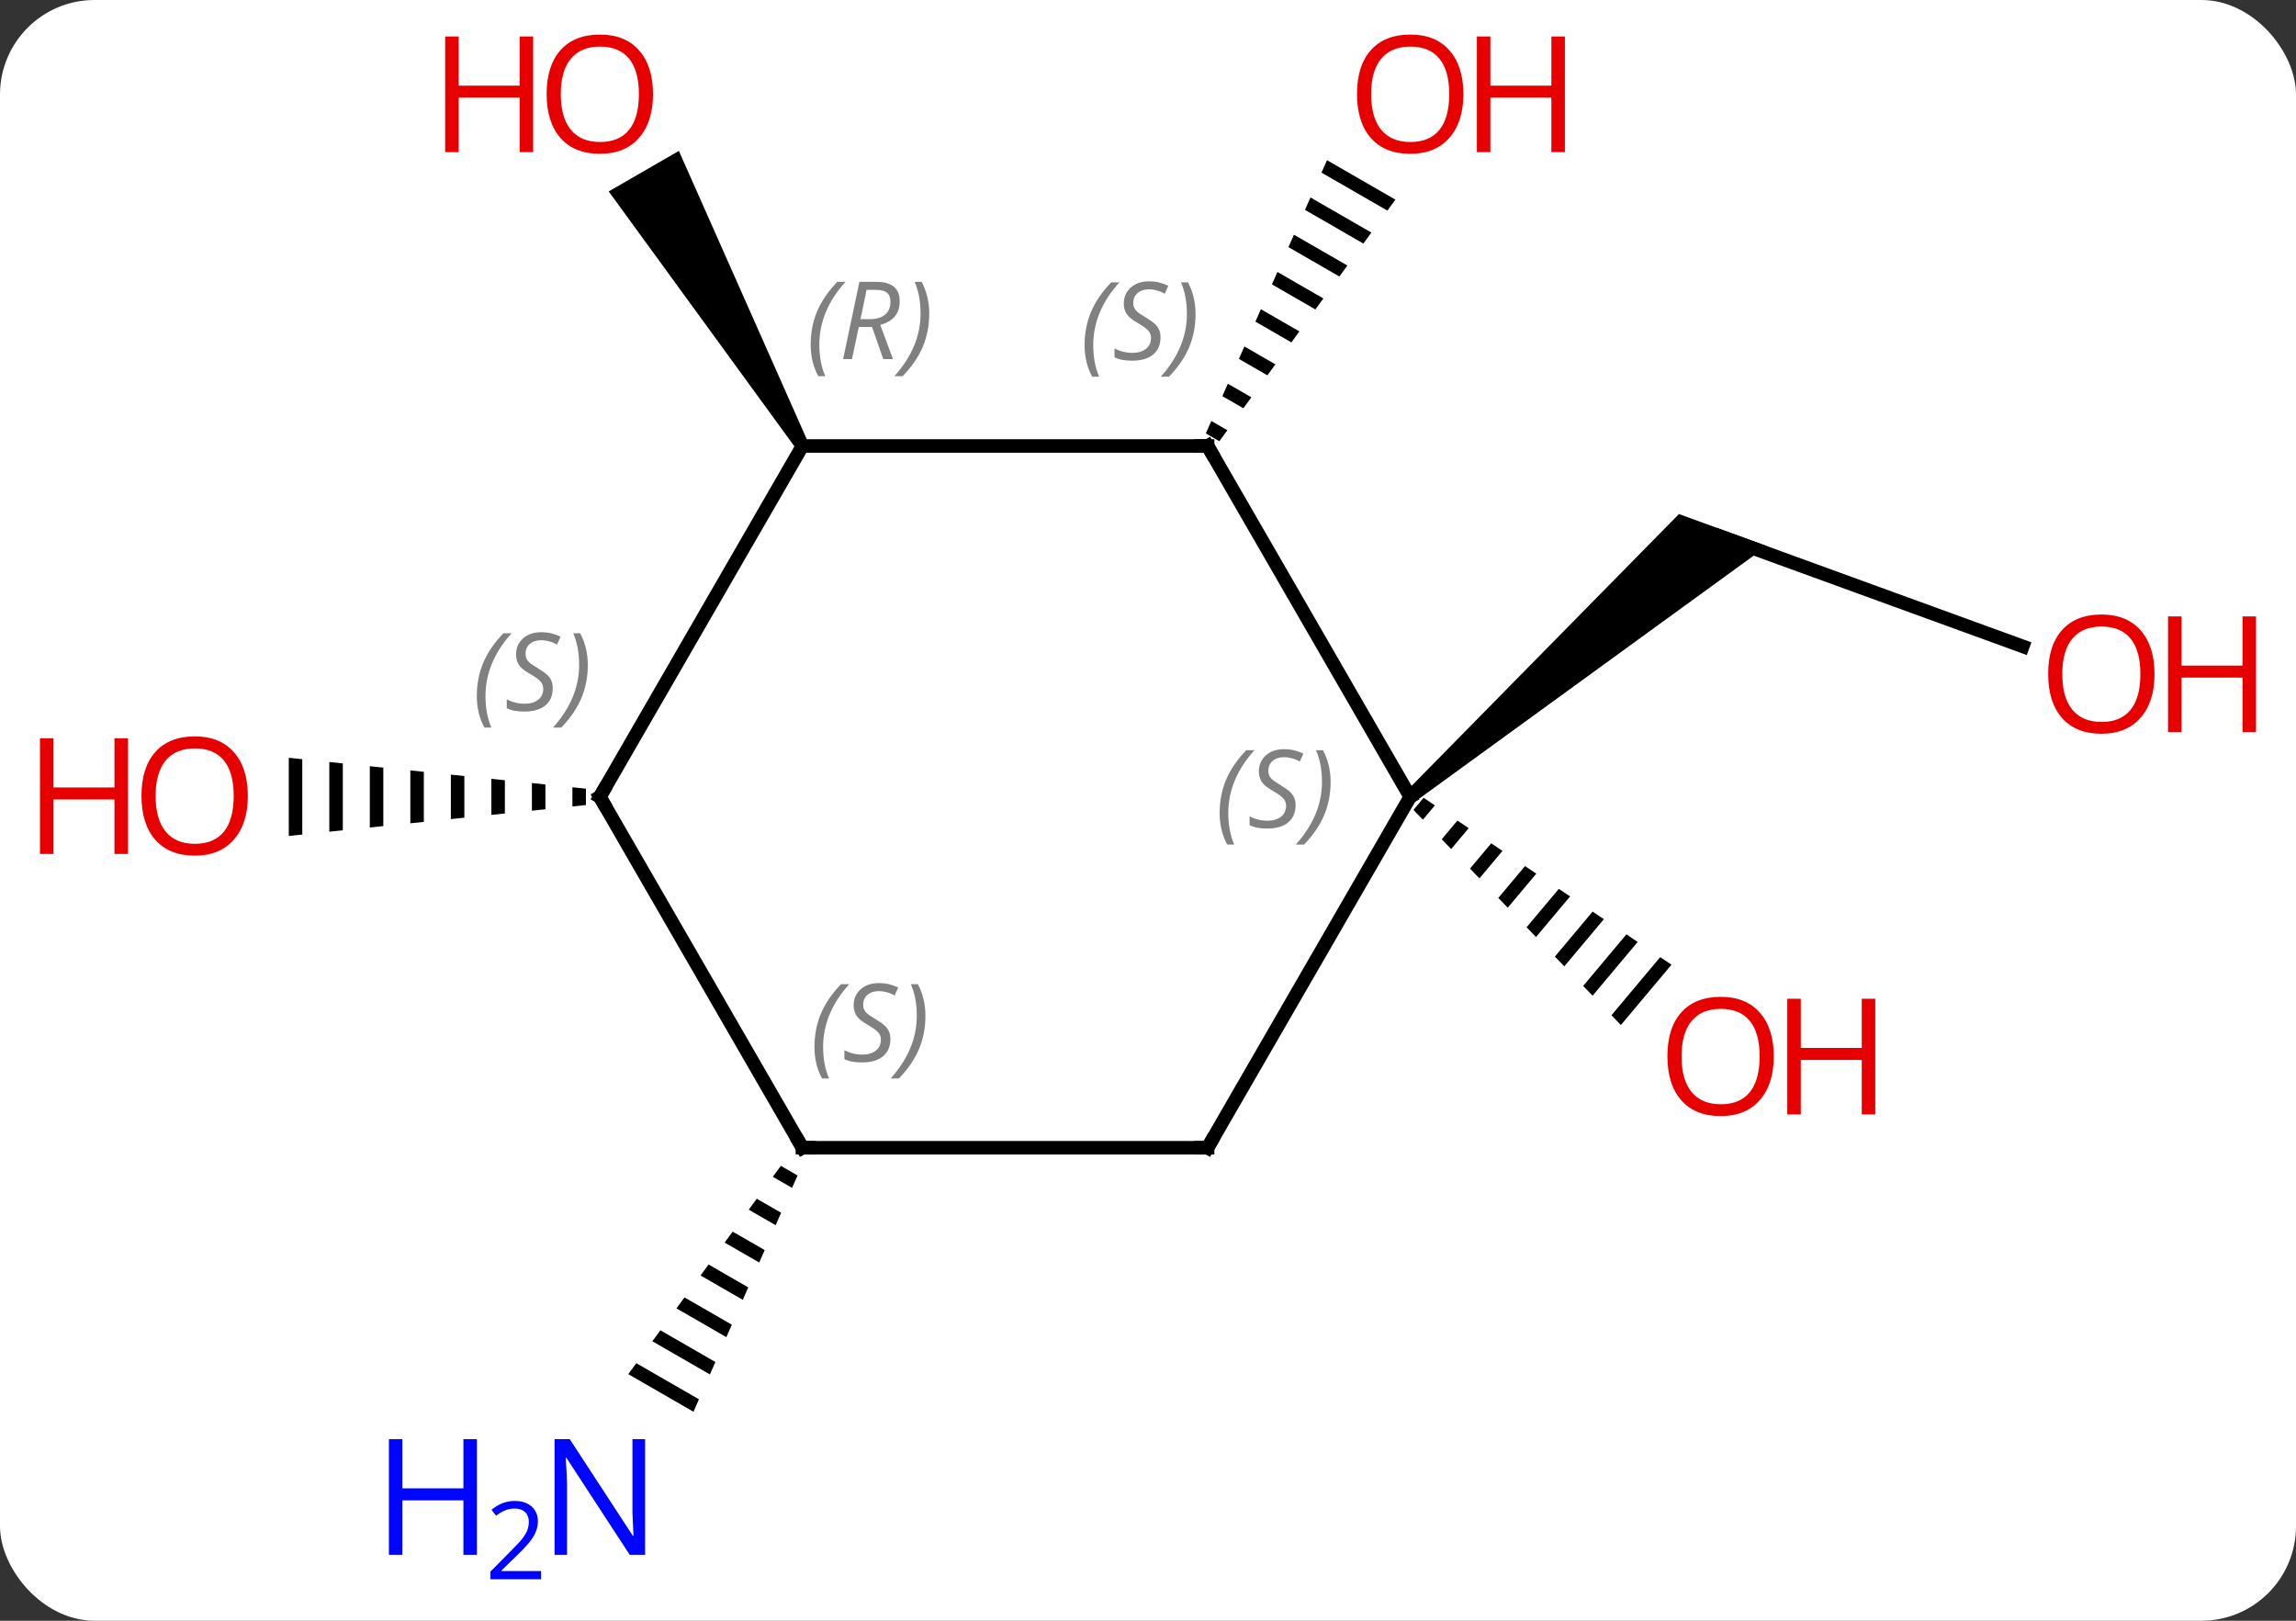 <svg width="170" viewBox="0 0 170 120" style="fill-opacity:1; color-rendering:auto; color-interpolation:auto; text-rendering:auto; stroke:black; stroke-linecap:square; stroke-miterlimit:10; shape-rendering:auto; stroke-opacity:1; fill:black; stroke-dasharray:none; font-weight:normal; stroke-width:1; font-family:'Open Sans'; font-style:normal; stroke-linejoin:miter; font-size:12; stroke-dashoffset:0; image-rendering:auto;" height="120" class="cas-substance-image" xmlns:xlink="http://www.w3.org/1999/xlink" xmlns="http://www.w3.org/2000/svg"><rect x="0" y="0" width="170" height="120" fill="#333333" stroke="none"/><svg class="cas-substance-single-component"><rect y="0" x="0" width="170" stroke="none" ry="7" rx="7" height="120" fill="white" class="cas-substance-group"/><svg y="0" x="0" width="170" viewBox="0 0 170 120" style="fill:black;" height="120" class="cas-substance-single-component-image"><svg><g><g transform="translate(85,59)" style="text-rendering:geometricPrecision; color-rendering:optimizeQuality; color-interpolation:linearRGB; stroke-linecap:butt; image-rendering:optimizeQuality;"><line y2="-11.141" y1="-19.284" x2="64.77" x1="42.396" style="fill:none;"/><path style="stroke:none;" d="M19.734 0.383 L19.092 -0.383 L39.312 -20.939 L45.822 -18.569 Z"/><path style="stroke:none;" d="M20.407 0.07 L19.655 0.967 L20.353 1.691 L21.241 0.632 L20.407 0.07 ZM22.91 1.755 L21.749 3.139 L22.447 3.863 L23.744 2.317 L22.91 1.755 ZM25.412 3.44 L23.843 5.311 L23.843 5.311 L24.541 6.035 L26.247 4.002 L25.412 3.44 ZM27.915 5.125 L25.938 7.483 L26.636 8.207 L28.749 5.687 L27.915 5.125 ZM30.418 6.811 L28.032 9.655 L28.032 9.655 L28.73 10.379 L31.252 7.372 L31.252 7.372 L30.418 6.811 ZM32.92 8.496 L30.126 11.827 L30.824 12.55 L30.824 12.55 L33.754 9.057 L32.92 8.496 ZM35.423 10.181 L32.221 13.998 L32.221 13.998 L32.919 14.722 L36.257 10.743 L35.423 10.181 ZM37.925 11.866 L34.315 16.17 L35.013 16.894 L38.76 12.428 L37.925 11.866 Z"/><path style="stroke:none;" d="M13.254 -47.139 L12.847 -46.219 L12.847 -46.219 L17.724 -43.407 L17.724 -43.407 L18.317 -44.22 L13.254 -47.139 ZM12.031 -44.38 L11.623 -43.461 L11.623 -43.461 L15.947 -40.967 L15.947 -40.967 L16.54 -41.78 L16.54 -41.78 L12.031 -44.38 ZM10.807 -41.622 L10.399 -40.703 L10.399 -40.703 L14.17 -38.528 L14.17 -38.528 L14.762 -39.341 L14.762 -39.341 L10.807 -41.622 ZM9.584 -38.864 L9.176 -37.944 L9.176 -37.944 L12.393 -36.089 L12.393 -36.089 L12.985 -36.902 L12.985 -36.902 L9.584 -38.864 ZM8.36 -36.105 L7.952 -35.186 L7.952 -35.186 L10.616 -33.65 L11.208 -34.463 L11.208 -34.463 L8.36 -36.105 ZM7.137 -33.347 L6.729 -32.427 L6.729 -32.427 L8.839 -31.21 L8.839 -31.21 L9.431 -32.023 L9.431 -32.023 L7.137 -33.347 ZM5.913 -30.588 L5.505 -29.669 L5.505 -29.669 L7.062 -28.771 L7.062 -28.771 L7.654 -29.584 L7.654 -29.584 L5.913 -30.588 ZM4.69 -27.83 L4.282 -26.91 L4.282 -26.91 L5.285 -26.332 L5.285 -26.332 L5.877 -27.145 L5.877 -27.145 L4.69 -27.83 Z"/><path style="stroke:none;" d="M-25.154 -26.23 L-26.02 -25.73 L-39.931 -44.827 L-34.735 -47.827 Z"/><path style="stroke:none;" d="M-27.184 27.319 L-27.779 28.131 L-26.353 28.953 L-25.948 28.032 L-27.184 27.319 ZM-28.968 29.754 L-29.562 30.566 L-29.562 30.566 L-27.57 31.715 L-27.57 31.715 L-27.164 30.794 L-27.164 30.794 L-28.968 29.754 ZM-30.752 32.189 L-31.346 33.001 L-31.346 33.001 L-28.787 34.477 L-28.787 34.477 L-28.381 33.557 L-28.381 33.557 L-30.752 32.189 ZM-32.536 34.625 L-33.13 35.437 L-33.13 35.437 L-30.003 37.24 L-30.003 37.24 L-29.598 36.319 L-32.536 34.625 ZM-34.32 37.06 L-34.914 37.872 L-34.914 37.872 L-31.22 40.002 L-31.22 40.002 L-30.814 39.081 L-34.32 37.06 ZM-36.104 39.495 L-36.698 40.307 L-36.698 40.307 L-32.437 42.765 L-32.437 42.765 L-32.031 41.844 L-32.031 41.844 L-36.104 39.495 ZM-37.888 41.931 L-38.482 42.742 L-38.482 42.742 L-33.653 45.527 L-33.653 45.527 L-33.248 44.606 L-33.248 44.606 L-37.888 41.931 Z"/><path style="stroke:none;" d="M-42.618 -0.711 L-42.618 0.711 L-41.618 0.607 L-41.618 -0.607 L-42.618 -0.711 ZM-45.618 -1.023 L-45.618 1.023 L-44.618 0.919 L-44.618 -0.919 L-45.618 -1.023 ZM-48.618 -1.334 L-48.618 1.334 L-47.618 1.23 L-47.618 -1.23 L-48.618 -1.334 ZM-51.618 -1.646 L-51.618 1.646 L-50.618 1.542 L-50.618 -1.542 L-51.618 -1.646 ZM-54.618 -1.958 L-54.618 1.958 L-53.618 1.854 L-53.618 -1.854 L-54.618 -1.958 ZM-57.618 -2.269 L-57.618 2.269 L-56.618 2.166 L-56.618 -2.166 L-57.618 -2.269 ZM-60.618 -2.581 L-60.618 2.581 L-59.618 2.477 L-59.618 -2.477 L-60.618 -2.581 ZM-63.618 -2.893 L-63.618 2.893 L-62.618 2.789 L-62.618 -2.789 L-63.618 -2.893 Z"/><line y2="-25.98" y1="0" x2="4.413" x1="19.413" style="fill:none;"/><line y2="25.98" y1="0" x2="4.413" x1="19.413" style="fill:none;"/><line y2="-25.98" y1="-25.98" x2="-25.587" x1="4.413" style="fill:none;"/><line y2="25.98" y1="25.98" x2="-25.587" x1="4.413" style="fill:none;"/><line y2="0" y1="-25.98" x2="-40.587" x1="-25.587" style="fill:none;"/><line y2="0" y1="25.98" x2="-40.587" x1="-25.587" style="fill:none;"/></g><g transform="translate(85,59)" style="fill:rgb(230,0,0); text-rendering:geometricPrecision; color-rendering:optimizeQuality; image-rendering:optimizeQuality; font-family:'Open Sans'; stroke:rgb(230,0,0); color-interpolation:linearRGB;"><path style="stroke:none;" d="M74.525 -9.094 Q74.525 -7.032 73.485 -5.852 Q72.446 -4.672 70.603 -4.672 Q68.712 -4.672 67.681 -5.837 Q66.65 -7.001 66.65 -9.11 Q66.65 -11.204 67.681 -12.352 Q68.712 -13.501 70.603 -13.501 Q72.462 -13.501 73.493 -12.329 Q74.525 -11.157 74.525 -9.094 ZM67.696 -9.094 Q67.696 -7.36 68.439 -6.454 Q69.181 -5.547 70.603 -5.547 Q72.025 -5.547 72.751 -6.446 Q73.478 -7.344 73.478 -9.094 Q73.478 -10.829 72.751 -11.719 Q72.025 -12.61 70.603 -12.61 Q69.181 -12.61 68.439 -11.711 Q67.696 -10.813 67.696 -9.094 Z"/><path style="stroke:none;" d="M82.04 -4.797 L81.04 -4.797 L81.04 -8.829 L76.525 -8.829 L76.525 -4.797 L75.525 -4.797 L75.525 -13.36 L76.525 -13.36 L76.525 -9.719 L81.04 -9.719 L81.04 -13.36 L82.04 -13.36 L82.04 -4.797 Z"/><path style="stroke:none;" d="M46.334 19.214 Q46.334 21.276 45.294 22.456 Q44.255 23.636 42.412 23.636 Q40.521 23.636 39.49 22.471 Q38.459 21.307 38.459 19.198 Q38.459 17.104 39.49 15.956 Q40.521 14.807 42.412 14.807 Q44.271 14.807 45.302 15.979 Q46.334 17.151 46.334 19.214 ZM39.505 19.214 Q39.505 20.948 40.248 21.854 Q40.99 22.761 42.412 22.761 Q43.834 22.761 44.56 21.862 Q45.287 20.964 45.287 19.214 Q45.287 17.479 44.56 16.589 Q43.834 15.698 42.412 15.698 Q40.99 15.698 40.248 16.596 Q39.505 17.495 39.505 19.214 Z"/><path style="stroke:none;" d="M53.849 23.511 L52.849 23.511 L52.849 19.479 L48.334 19.479 L48.334 23.511 L47.334 23.511 L47.334 14.948 L48.334 14.948 L48.334 18.589 L52.849 18.589 L52.849 14.948 L53.849 14.948 L53.849 23.511 Z"/><path style="stroke:none;" d="M23.351 -52.033 Q23.351 -49.971 22.311 -48.791 Q21.272 -47.611 19.429 -47.611 Q17.538 -47.611 16.507 -48.776 Q15.476 -49.94 15.476 -52.049 Q15.476 -54.143 16.507 -55.291 Q17.538 -56.44 19.429 -56.44 Q21.288 -56.44 22.319 -55.268 Q23.351 -54.096 23.351 -52.033 ZM16.522 -52.033 Q16.522 -50.299 17.265 -49.393 Q18.007 -48.486 19.429 -48.486 Q20.851 -48.486 21.577 -49.385 Q22.304 -50.283 22.304 -52.033 Q22.304 -53.768 21.577 -54.658 Q20.851 -55.549 19.429 -55.549 Q18.007 -55.549 17.265 -54.651 Q16.522 -53.752 16.522 -52.033 Z"/><path style="stroke:none;" d="M30.866 -47.736 L29.866 -47.736 L29.866 -51.768 L25.351 -51.768 L25.351 -47.736 L24.351 -47.736 L24.351 -56.299 L25.351 -56.299 L25.351 -52.658 L29.866 -52.658 L29.866 -56.299 L30.866 -56.299 L30.866 -47.736 Z"/><path style="stroke:none;" d="M-36.65 -52.033 Q-36.65 -49.971 -37.689 -48.791 Q-38.728 -47.611 -40.571 -47.611 Q-42.462 -47.611 -43.493 -48.776 Q-44.525 -49.94 -44.525 -52.049 Q-44.525 -54.143 -43.493 -55.291 Q-42.462 -56.44 -40.571 -56.44 Q-38.712 -56.44 -37.681 -55.268 Q-36.65 -54.096 -36.65 -52.033 ZM-43.478 -52.033 Q-43.478 -50.299 -42.735 -49.393 Q-41.993 -48.486 -40.571 -48.486 Q-39.15 -48.486 -38.423 -49.385 Q-37.696 -50.283 -37.696 -52.033 Q-37.696 -53.768 -38.423 -54.658 Q-39.15 -55.549 -40.571 -55.549 Q-41.993 -55.549 -42.735 -54.651 Q-43.478 -53.752 -43.478 -52.033 Z"/><path style="stroke:none;" d="M-45.525 -47.736 L-46.525 -47.736 L-46.525 -51.768 L-51.04 -51.768 L-51.04 -47.736 L-52.04 -47.736 L-52.04 -56.299 L-51.04 -56.299 L-51.04 -52.658 L-46.525 -52.658 L-46.525 -56.299 L-45.525 -56.299 L-45.525 -47.736 Z"/><path style="fill:rgb(0,5,255); stroke:none;" d="M-37.235 56.119 L-38.376 56.119 L-43.064 48.932 L-43.11 48.932 Q-43.017 50.197 -43.017 51.244 L-43.017 56.119 L-43.939 56.119 L-43.939 47.557 L-42.814 47.557 L-38.142 54.713 L-38.095 54.713 Q-38.095 54.557 -38.142 53.697 Q-38.189 52.838 -38.173 52.463 L-38.173 47.557 L-37.235 47.557 L-37.235 56.119 Z"/><path style="fill:rgb(0,5,255); stroke:none;" d="M-49.689 56.119 L-50.689 56.119 L-50.689 52.088 L-55.204 52.088 L-55.204 56.119 L-56.204 56.119 L-56.204 47.557 L-55.204 47.557 L-55.204 51.197 L-50.689 51.197 L-50.689 47.557 L-49.689 47.557 L-49.689 56.119 Z"/><path style="fill:rgb(0,5,255); stroke:none;" d="M-44.939 57.929 L-48.689 57.929 L-48.689 57.366 L-47.189 55.85 Q-46.501 55.163 -46.282 54.866 Q-46.064 54.569 -45.954 54.288 Q-45.845 54.007 -45.845 53.679 Q-45.845 53.225 -46.118 52.96 Q-46.392 52.694 -46.892 52.694 Q-47.235 52.694 -47.556 52.811 Q-47.876 52.929 -48.267 53.225 L-48.61 52.788 Q-47.829 52.132 -46.892 52.132 Q-46.095 52.132 -45.634 52.546 Q-45.173 52.96 -45.173 53.647 Q-45.173 54.194 -45.478 54.725 Q-45.782 55.257 -46.626 56.069 L-47.876 57.288 L-47.876 57.319 L-44.939 57.319 L-44.939 57.929 Z"/><path style="stroke:none;" d="M-66.65 -0.07 Q-66.65 1.992 -67.689 3.172 Q-68.728 4.352 -70.571 4.352 Q-72.462 4.352 -73.493 3.188 Q-74.525 2.023 -74.525 -0.086 Q-74.525 -2.18 -73.493 -3.328 Q-72.462 -4.477 -70.571 -4.477 Q-68.712 -4.477 -67.681 -3.305 Q-66.65 -2.133 -66.65 -0.07 ZM-73.478 -0.07 Q-73.478 1.664 -72.735 2.57 Q-71.993 3.477 -70.571 3.477 Q-69.15 3.477 -68.423 2.578 Q-67.696 1.68 -67.696 -0.07 Q-67.696 -1.805 -68.423 -2.695 Q-69.15 -3.586 -70.571 -3.586 Q-71.993 -3.586 -72.735 -2.688 Q-73.478 -1.789 -73.478 -0.07 Z"/><path style="stroke:none;" d="M-75.525 4.227 L-76.525 4.227 L-76.525 0.195 L-81.04 0.195 L-81.04 4.227 L-82.04 4.227 L-82.04 -4.336 L-81.04 -4.336 L-81.04 -0.695 L-76.525 -0.695 L-76.525 -4.336 L-75.525 -4.336 L-75.525 4.227 Z"/></g><g transform="translate(85,59)" style="font-size:8.4px; fill:gray; text-rendering:geometricPrecision; image-rendering:optimizeQuality; color-rendering:optimizeQuality; font-family:'Open Sans'; font-style:italic; stroke:gray; color-interpolation:linearRGB;"><path style="stroke:none;" d="M5.304 1.203 Q5.304 -0.125 5.773 -1.25 Q6.242 -2.375 7.273 -3.453 L7.883 -3.453 Q6.914 -2.391 6.429 -1.219 Q5.945 -0.047 5.945 1.188 Q5.945 2.516 6.383 3.531 L5.867 3.531 Q5.304 2.5 5.304 1.203 ZM10.927 0.609 Q10.927 1.438 10.38 1.891 Q9.833 2.344 8.833 2.344 Q8.427 2.344 8.114 2.289 Q7.802 2.234 7.521 2.094 L7.521 1.438 Q8.146 1.766 8.849 1.766 Q9.474 1.766 9.849 1.469 Q10.224 1.172 10.224 0.656 Q10.224 0.344 10.021 0.117 Q9.818 -0.109 9.255 -0.438 Q8.661 -0.766 8.435 -1.094 Q8.208 -1.422 8.208 -1.875 Q8.208 -2.609 8.724 -3.07 Q9.239 -3.531 10.083 -3.531 Q10.458 -3.531 10.794 -3.453 Q11.13 -3.375 11.505 -3.203 L11.239 -2.609 Q10.989 -2.766 10.669 -2.852 Q10.349 -2.938 10.083 -2.938 Q9.552 -2.938 9.232 -2.664 Q8.911 -2.391 8.911 -1.922 Q8.911 -1.719 8.982 -1.57 Q9.052 -1.422 9.193 -1.289 Q9.333 -1.156 9.755 -0.906 Q10.318 -0.562 10.521 -0.367 Q10.724 -0.172 10.825 0.062 Q10.927 0.297 10.927 0.609 ZM13.521 -1.109 Q13.521 0.219 13.045 1.352 Q12.568 2.484 11.553 3.531 L10.943 3.531 Q12.881 1.375 12.881 -1.109 Q12.881 -2.438 12.443 -3.453 L12.959 -3.453 Q13.521 -2.391 13.521 -1.109 Z"/></g><g transform="translate(85,59)" style="stroke-linecap:butt; font-size:8.4px; text-rendering:geometricPrecision; image-rendering:optimizeQuality; color-rendering:optimizeQuality; font-family:'Open Sans'; font-style:italic; color-interpolation:linearRGB; stroke-miterlimit:5;"><path style="fill:none;" d="M4.663 -25.547 L4.413 -25.98 L3.913 -25.98"/><path style="fill:gray; stroke:none;" d="M-4.696 -33.437 Q-4.696 -34.765 -4.227 -35.89 Q-3.759 -37.015 -2.727 -38.093 L-2.118 -38.093 Q-3.087 -37.031 -3.571 -35.859 Q-4.055 -34.687 -4.055 -33.453 Q-4.055 -32.124 -3.618 -31.109 L-4.133 -31.109 Q-4.696 -32.14 -4.696 -33.437 ZM0.927 -34.031 Q0.927 -33.203 0.38 -32.749 Q-0.167 -32.296 -1.167 -32.296 Q-1.573 -32.296 -1.886 -32.351 Q-2.198 -32.406 -2.48 -32.546 L-2.48 -33.203 Q-1.855 -32.874 -1.151 -32.874 Q-0.526 -32.874 -0.151 -33.171 Q0.224 -33.468 0.224 -33.984 Q0.224 -34.296 0.02 -34.523 Q-0.183 -34.749 -0.745 -35.078 Q-1.339 -35.406 -1.566 -35.734 Q-1.792 -36.062 -1.792 -36.515 Q-1.792 -37.249 -1.276 -37.71 Q-0.761 -38.171 0.083 -38.171 Q0.458 -38.171 0.794 -38.093 Q1.13 -38.015 1.505 -37.843 L1.239 -37.249 Q0.989 -37.406 0.669 -37.492 Q0.348 -37.578 0.083 -37.578 Q-0.448 -37.578 -0.769 -37.304 Q-1.089 -37.031 -1.089 -36.562 Q-1.089 -36.359 -1.019 -36.21 Q-0.948 -36.062 -0.808 -35.929 Q-0.667 -35.796 -0.245 -35.546 Q0.317 -35.203 0.52 -35.007 Q0.724 -34.812 0.825 -34.578 Q0.927 -34.343 0.927 -34.031 ZM3.521 -35.749 Q3.521 -34.421 3.045 -33.288 Q2.568 -32.156 1.552 -31.109 L0.943 -31.109 Q2.881 -33.265 2.881 -35.749 Q2.881 -37.078 2.443 -38.093 L2.959 -38.093 Q3.521 -37.031 3.521 -35.749 Z"/><path style="fill:none;" d="M4.663 25.547 L4.413 25.98 L3.913 25.98"/><path style="fill:gray; stroke:none;" d="M-24.976 -33.476 Q-24.976 -34.804 -24.507 -35.929 Q-24.038 -37.054 -23.007 -38.133 L-22.398 -38.133 Q-23.366 -37.07 -23.851 -35.898 Q-24.335 -34.726 -24.335 -33.492 Q-24.335 -32.164 -23.898 -31.148 L-24.413 -31.148 Q-24.976 -32.179 -24.976 -33.476 ZM-21.416 -34.789 L-21.916 -32.414 L-22.572 -32.414 L-21.369 -38.133 L-20.119 -38.133 Q-18.384 -38.133 -18.384 -36.695 Q-18.384 -35.336 -19.822 -34.945 L-18.884 -32.414 L-19.603 -32.414 L-20.431 -34.789 L-21.416 -34.789 ZM-20.838 -37.539 Q-21.228 -35.617 -21.291 -35.367 L-20.634 -35.367 Q-19.884 -35.367 -19.478 -35.695 Q-19.072 -36.023 -19.072 -36.648 Q-19.072 -37.117 -19.33 -37.328 Q-19.588 -37.539 -20.181 -37.539 L-20.838 -37.539 ZM-16.198 -35.789 Q-16.198 -34.461 -16.675 -33.328 Q-17.152 -32.195 -18.167 -31.148 L-18.777 -31.148 Q-16.839 -33.304 -16.839 -35.789 Q-16.839 -37.117 -17.277 -38.133 L-16.761 -38.133 Q-16.198 -37.07 -16.198 -35.789 Z"/><path style="fill:none;" d="M-25.087 25.98 L-25.587 25.98 L-25.837 25.547"/><path style="fill:gray; stroke:none;" d="M-24.696 18.523 Q-24.696 17.195 -24.227 16.07 Q-23.758 14.945 -22.727 13.867 L-22.117 13.867 Q-23.086 14.929 -23.571 16.101 Q-24.055 17.273 -24.055 18.507 Q-24.055 19.835 -23.617 20.851 L-24.133 20.851 Q-24.696 19.82 -24.696 18.523 ZM-19.073 17.929 Q-19.073 18.757 -19.62 19.21 Q-20.167 19.663 -21.167 19.663 Q-21.573 19.663 -21.886 19.609 Q-22.198 19.554 -22.479 19.413 L-22.479 18.757 Q-21.854 19.085 -21.151 19.085 Q-20.526 19.085 -20.151 18.788 Q-19.776 18.492 -19.776 17.976 Q-19.776 17.663 -19.979 17.437 Q-20.182 17.21 -20.745 16.882 Q-21.339 16.554 -21.565 16.226 Q-21.792 15.898 -21.792 15.445 Q-21.792 14.71 -21.276 14.249 Q-20.761 13.788 -19.917 13.788 Q-19.542 13.788 -19.206 13.867 Q-18.87 13.945 -18.495 14.117 L-18.761 14.71 Q-19.011 14.554 -19.331 14.468 Q-19.651 14.382 -19.917 14.382 Q-20.448 14.382 -20.768 14.656 Q-21.089 14.929 -21.089 15.398 Q-21.089 15.601 -21.018 15.749 Q-20.948 15.898 -20.807 16.031 Q-20.667 16.163 -20.245 16.413 Q-19.682 16.757 -19.479 16.953 Q-19.276 17.148 -19.175 17.382 Q-19.073 17.617 -19.073 17.929 ZM-16.479 16.21 Q-16.479 17.538 -16.955 18.671 Q-17.432 19.804 -18.447 20.851 L-19.057 20.851 Q-17.119 18.695 -17.119 16.21 Q-17.119 14.882 -17.557 13.867 L-17.041 13.867 Q-16.479 14.929 -16.479 16.21 Z"/><path style="fill:none;" d="M-40.337 -0.433 L-40.587 0 L-40.337 0.433"/><path style="fill:gray; stroke:none;" d="M-49.695 -7.457 Q-49.695 -8.785 -49.227 -9.91 Q-48.758 -11.035 -47.727 -12.114 L-47.117 -12.114 Q-48.086 -11.051 -48.57 -9.879 Q-49.055 -8.707 -49.055 -7.473 Q-49.055 -6.145 -48.617 -5.129 L-49.133 -5.129 Q-49.695 -6.16 -49.695 -7.457 ZM-44.073 -8.051 Q-44.073 -7.223 -44.62 -6.77 Q-45.166 -6.317 -46.166 -6.317 Q-46.573 -6.317 -46.885 -6.371 Q-47.198 -6.426 -47.479 -6.567 L-47.479 -7.223 Q-46.854 -6.895 -46.151 -6.895 Q-45.526 -6.895 -45.151 -7.192 Q-44.776 -7.489 -44.776 -8.004 Q-44.776 -8.317 -44.979 -8.543 Q-45.182 -8.77 -45.745 -9.098 Q-46.338 -9.426 -46.565 -9.754 Q-46.791 -10.082 -46.791 -10.535 Q-46.791 -11.27 -46.276 -11.731 Q-45.76 -12.192 -44.916 -12.192 Q-44.541 -12.192 -44.206 -12.114 Q-43.87 -12.035 -43.495 -11.864 L-43.76 -11.27 Q-44.01 -11.426 -44.331 -11.512 Q-44.651 -11.598 -44.916 -11.598 Q-45.448 -11.598 -45.768 -11.324 Q-46.088 -11.051 -46.088 -10.582 Q-46.088 -10.379 -46.018 -10.231 Q-45.948 -10.082 -45.807 -9.949 Q-45.666 -9.817 -45.245 -9.567 Q-44.682 -9.223 -44.479 -9.028 Q-44.276 -8.832 -44.174 -8.598 Q-44.073 -8.364 -44.073 -8.051 ZM-41.478 -9.77 Q-41.478 -8.442 -41.955 -7.309 Q-42.431 -6.176 -43.447 -5.129 L-44.056 -5.129 Q-42.119 -7.285 -42.119 -9.77 Q-42.119 -11.098 -42.556 -12.114 L-42.041 -12.114 Q-41.478 -11.051 -41.478 -9.77 Z"/></g></g></svg></svg></svg></svg>